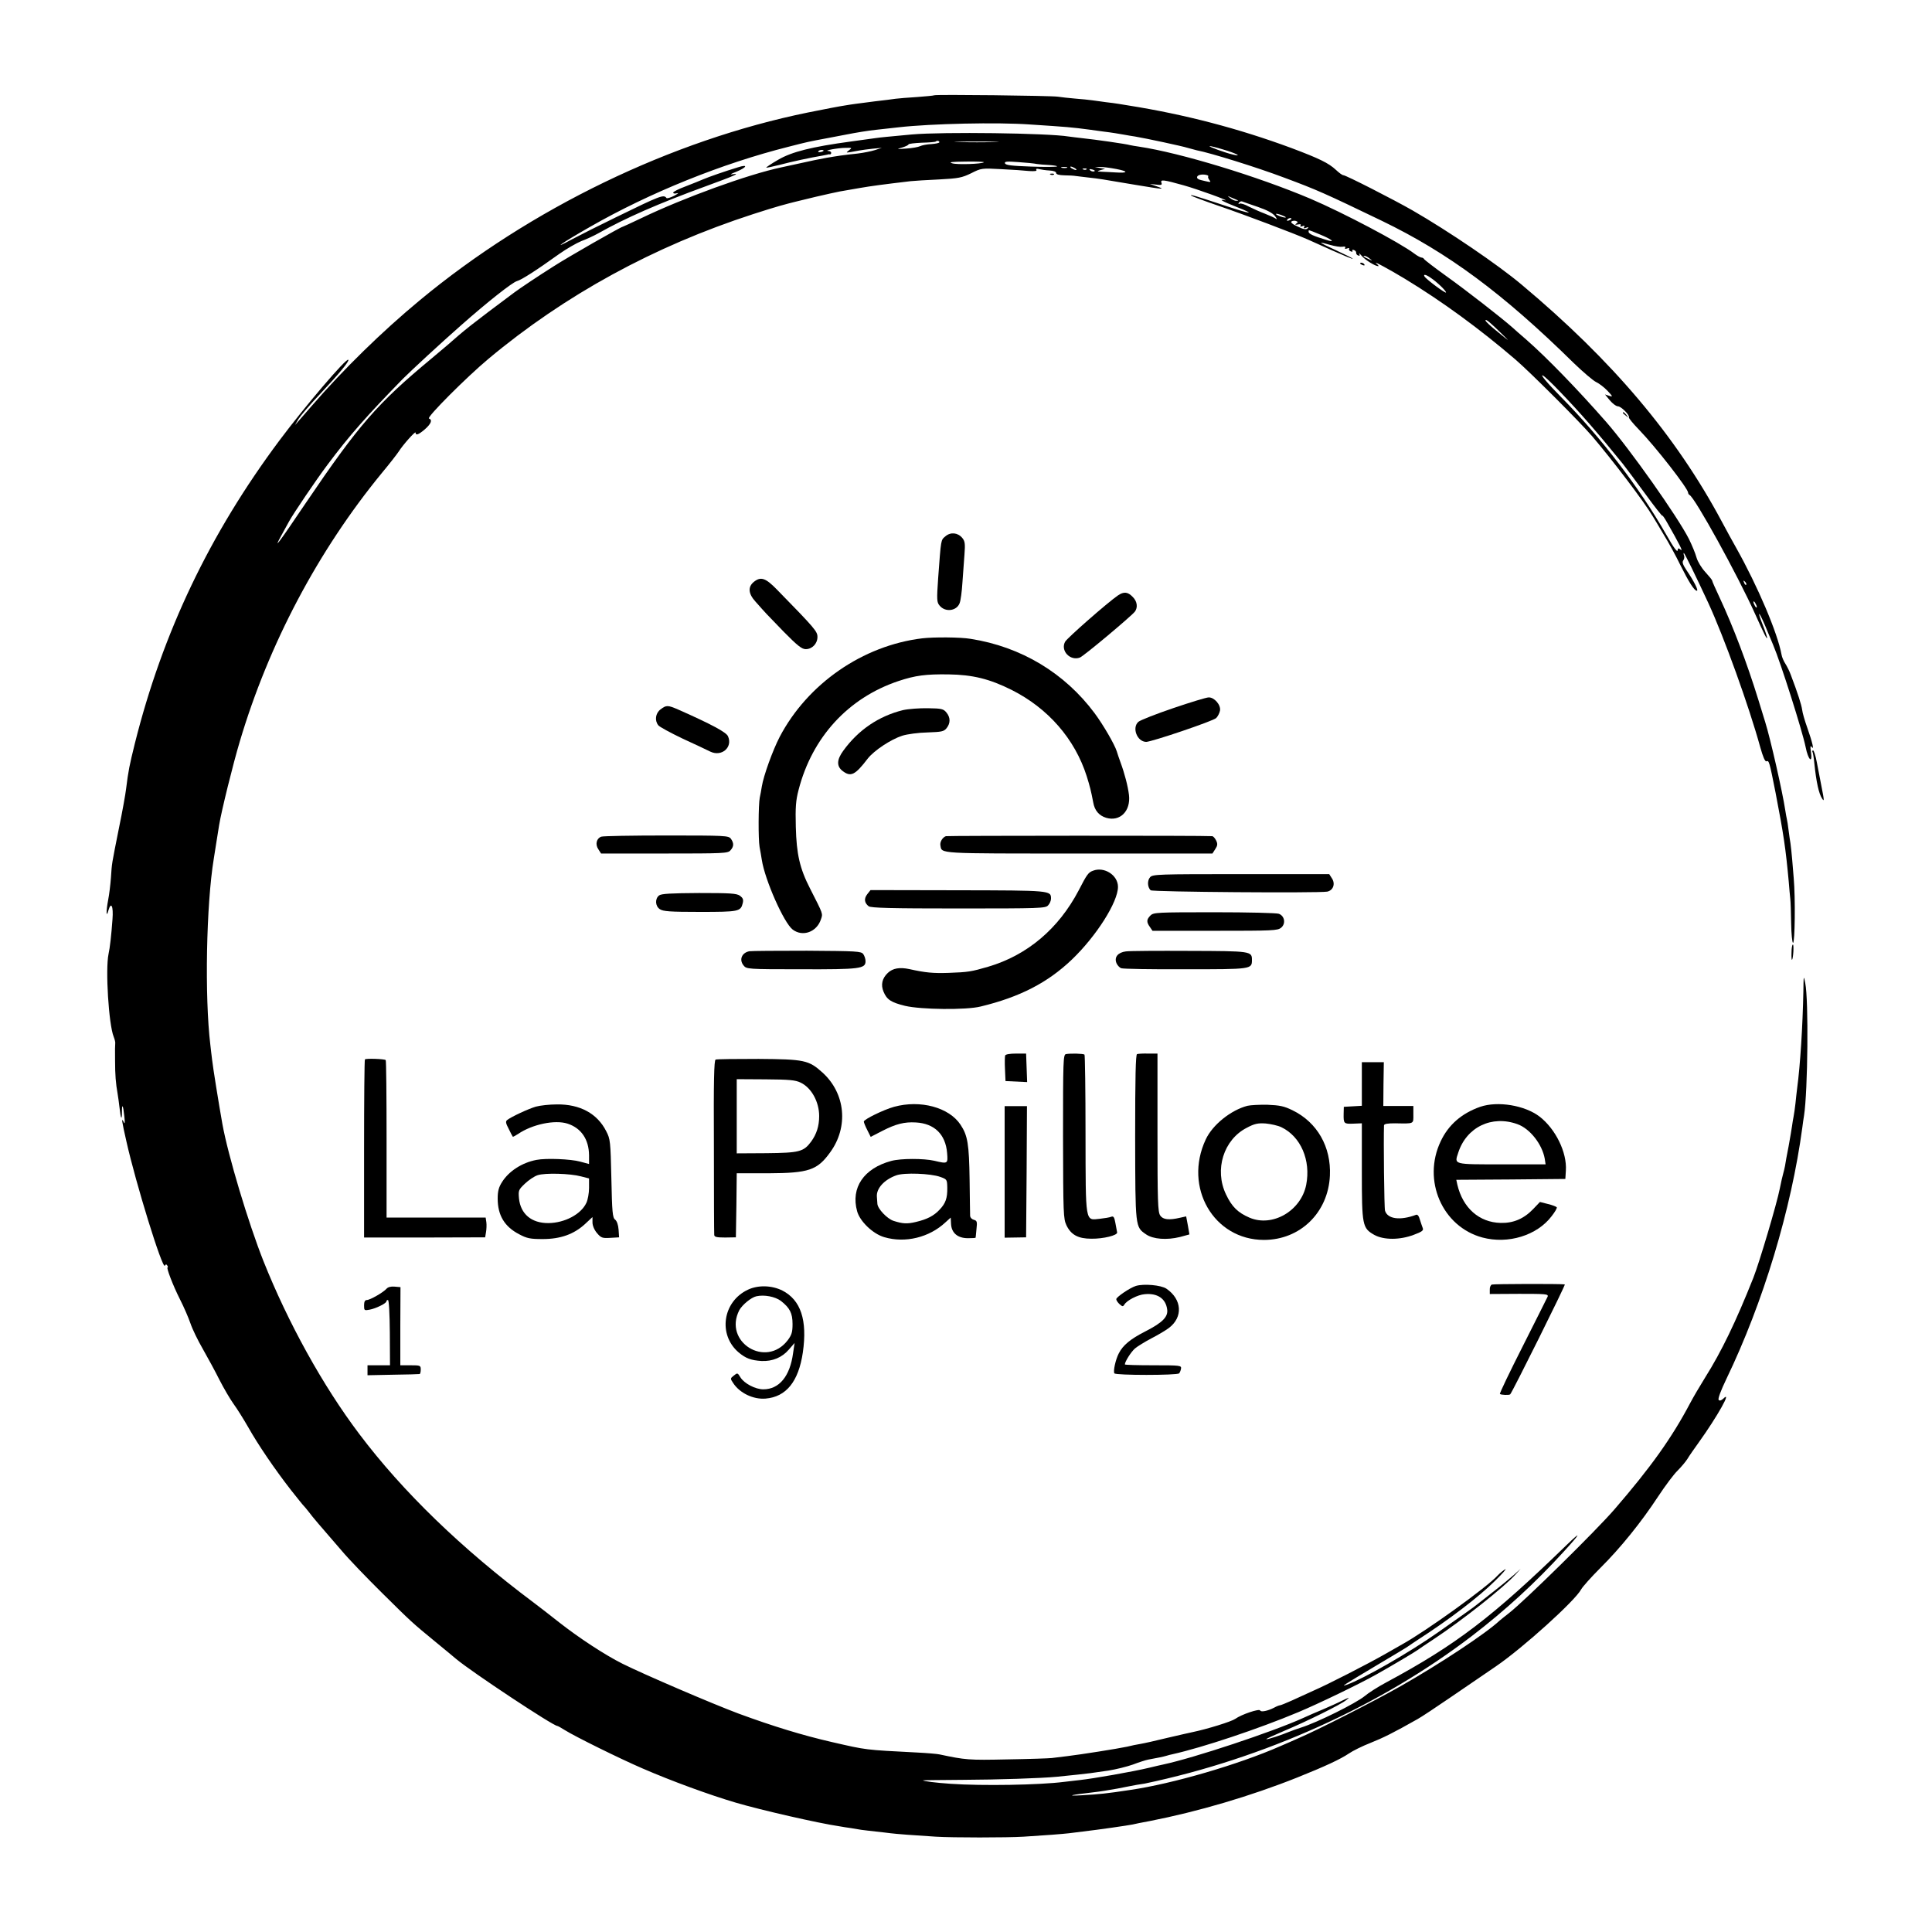 <?xml version="1.0" standalone="no"?>
<!DOCTYPE svg PUBLIC "-//W3C//DTD SVG 20010904//EN"
 "http://www.w3.org/TR/2001/REC-SVG-20010904/DTD/svg10.dtd">
<svg version="1.0" xmlns="http://www.w3.org/2000/svg"
 width="1125pt" height="1125pt" viewBox="0 0 1125 1125"
 preserveAspectRatio="xMidYMid meet">
<g transform="translate(0,1125) scale(0.1,-0.1)"
fill="#000000" stroke="none">
<path d="M5439 10695 c-2 -2 -47 -6 -99 -10 -52 -3 -108 -8 -125 -10 -16 -3
-70 -9 -120 -15 -49 -6 -101 -13 -115 -15 -14 -2 -43 -6 -65 -10 -22 -3 -116
-21 -210 -40 -795 -162 -1615 -558 -2260 -1093 -219 -181 -448 -405 -631 -617
-29 -33 -62 -71 -74 -85 l-22 -25 20 35 c12 19 67 84 124 144 113 120 174 194
166 201 -11 12 -254 -273 -401 -470 -406 -544 -680 -1118 -842 -1765 -32 -130
-37 -154 -51 -265 -3 -27 -21 -129 -41 -225 -44 -221 -41 -202 -47 -290 -3
-41 -10 -99 -16 -129 -13 -68 -12 -110 1 -63 16 55 30 26 24 -51 -7 -96 -15
-166 -23 -202 -19 -90 1 -411 30 -482 6 -15 10 -32 9 -37 -1 -5 -2 -50 -1
-100 0 -85 4 -134 15 -196 3 -14 7 -50 11 -80 7 -66 14 -78 14 -25 0 53 7 41
14 -25 4 -37 3 -48 -3 -35 -16 33 -12 8 15 -111 54 -242 210 -747 224 -724 5
9 9 9 14 1 4 -6 5 -11 2 -11 -9 0 31 -105 72 -186 23 -45 50 -108 61 -140 11
-33 43 -99 72 -149 28 -49 72 -130 97 -180 25 -49 62 -112 82 -140 20 -27 58
-88 85 -135 58 -103 154 -244 248 -365 39 -49 73 -92 77 -95 3 -3 16 -18 29
-35 23 -31 61 -75 190 -224 40 -48 146 -158 235 -246 173 -171 171 -170 316
-289 52 -43 105 -86 116 -96 92 -77 565 -390 589 -390 3 0 23 -11 45 -25 59
-37 318 -165 450 -222 168 -73 389 -154 545 -200 146 -43 483 -120 600 -137
22 -4 54 -9 70 -11 17 -3 44 -7 60 -10 17 -2 55 -7 85 -10 30 -3 69 -8 86 -10
31 -4 134 -12 264 -20 96 -6 412 -6 510 0 116 7 232 16 265 20 17 2 53 7 80
10 95 11 260 35 290 41 11 3 56 12 100 20 281 55 587 145 860 254 162 65 250
106 299 139 23 16 80 44 126 62 75 30 132 58 275 139 22 12 106 68 188 124 81
55 202 138 268 183 158 108 462 383 496 448 9 16 59 72 112 125 116 115 238
266 337 417 41 62 91 129 113 150 21 21 47 52 57 68 10 17 40 60 66 96 109
152 197 309 142 254 -11 -10 -20 -13 -26 -7 -6 6 11 52 45 123 214 444 378
987 442 1464 3 22 7 54 10 70 22 142 27 673 7 770 -9 48 -10 46 -11 -50 -4
-198 -18 -427 -36 -560 -3 -22 -7 -62 -10 -90 -3 -27 -8 -62 -11 -77 -3 -15
-7 -39 -9 -55 -2 -15 -11 -68 -20 -118 -10 -49 -19 -101 -21 -115 -3 -14 -7
-33 -10 -42 -5 -18 -12 -48 -20 -88 -17 -88 -119 -431 -154 -520 -101 -254
-185 -429 -282 -583 -28 -45 -67 -111 -86 -147 -107 -203 -231 -376 -441 -619
-108 -125 -522 -532 -614 -604 -23 -17 -47 -38 -55 -44 -80 -75 -345 -250
-575 -381 -153 -87 -486 -257 -597 -304 -19 -9 -66 -29 -105 -46 -241 -106
-626 -219 -875 -255 -137 -21 -179 -25 -284 -31 -93 -5 -63 2 75 18 30 3 91
13 135 21 43 9 95 18 114 22 19 3 40 6 45 7 695 146 1373 452 1905 859 198
152 369 309 535 491 100 109 108 127 18 40 -433 -420 -643 -581 -1048 -799
-49 -26 -107 -63 -128 -81 -51 -42 -276 -154 -372 -184 -22 -7 -53 -18 -70
-25 -42 -18 -128 -46 -131 -42 -2 2 43 22 99 46 138 58 336 156 367 182 22 17
19 17 -25 -4 -27 -14 -78 -36 -112 -51 -35 -14 -86 -37 -115 -50 -179 -81
-637 -233 -816 -271 -9 -2 -46 -10 -82 -19 -96 -23 -326 -63 -400 -71 -36 -4
-78 -9 -95 -11 -141 -18 -474 -24 -660 -11 -89 6 -156 15 -161 20 -1 1 104 2
234 3 206 1 451 9 547 18 81 8 173 18 195 21 14 2 61 9 105 15 44 7 108 23
142 35 34 13 74 26 90 29 56 10 88 17 105 22 9 3 25 7 35 9 175 39 502 148
733 245 115 48 358 165 455 220 74 41 229 133 240 142 5 4 48 33 95 64 165
109 411 304 475 376 l30 33 -40 -36 c-22 -19 -76 -64 -120 -98 -44 -34 -88
-69 -98 -77 -18 -15 -60 -44 -223 -159 -169 -119 -435 -271 -531 -305 -37 -13
-32 -10 177 115 96 57 180 107 185 112 6 4 30 21 55 37 180 116 351 247 445
340 44 43 71 74 60 68 -11 -6 -31 -22 -45 -37 -63 -69 -416 -323 -555 -400
-11 -6 -56 -32 -100 -57 -102 -58 -330 -175 -415 -212 -36 -16 -93 -42 -127
-58 -34 -15 -65 -28 -70 -28 -4 0 -20 -6 -34 -14 -37 -19 -77 -27 -81 -16 -4
12 -109 -23 -145 -49 -23 -16 -162 -59 -248 -77 -11 -2 -76 -17 -145 -33 -69
-17 -141 -33 -160 -36 -19 -3 -54 -10 -77 -16 -56 -12 -272 -46 -348 -55 -33
-4 -73 -9 -90 -11 -16 -2 -133 -6 -260 -8 -225 -5 -243 -3 -394 29 -13 3 -71
8 -130 11 -309 16 -292 14 -497 61 -170 39 -343 92 -544 166 -150 56 -551 228
-675 290 -102 51 -253 150 -369 241 -50 40 -118 92 -151 117 -418 313 -759
643 -1013 980 -212 281 -414 646 -558 1007 -88 222 -206 615 -239 798 -21 118
-55 329 -60 375 -4 30 -8 69 -10 85 -34 280 -24 818 20 1085 2 14 9 57 15 95
6 39 13 84 16 100 13 81 81 356 120 486 169 570 457 1113 827 1564 46 55 90
112 99 126 26 41 98 121 98 110 0 -19 18 -12 55 20 36 32 44 54 23 62 -16 6
221 243 347 348 444 371 963 655 1540 842 61 20 130 41 155 48 25 7 50 14 55
15 13 4 29 7 155 38 58 14 121 27 140 31 19 3 71 12 115 20 70 12 129 20 298
40 20 2 95 7 165 10 114 6 133 10 187 36 59 30 62 30 175 24 63 -3 137 -8 163
-11 32 -2 46 0 42 6 -4 7 2 9 17 5 12 -3 40 -7 60 -8 23 -1 38 -7 38 -14 0 -9
17 -13 48 -14 26 0 56 -2 67 -4 11 -1 45 -6 75 -9 62 -7 69 -8 269 -42 162
-27 184 -29 126 -9 l-40 14 37 -4 c31 -4 36 -2 31 11 -7 20 11 18 129 -15 79
-22 281 -95 240 -87 -40 8 -15 -6 71 -40 114 -45 82 -42 -65 7 -172 57 -212
69 -202 60 5 -4 79 -32 164 -61 141 -48 437 -160 514 -194 17 -8 82 -37 145
-65 63 -28 116 -50 118 -48 2 2 -40 23 -92 47 -52 24 -94 44 -92 46 2 2 25 -4
52 -12 28 -8 60 -13 72 -11 14 3 20 0 16 -6 -4 -6 0 -8 11 -4 9 4 15 3 12 -2
-3 -5 1 -12 10 -15 8 -3 12 -2 9 4 -3 5 1 7 9 4 9 -3 14 -11 13 -16 -1 -6 4
-13 12 -16 9 -3 11 0 6 9 -4 8 3 2 16 -13 22 -24 77 -58 95 -58 4 0 -1 7 -12
16 -23 19 75 -34 166 -89 219 -133 435 -291 645 -471 87 -75 371 -359 446
-446 120 -141 301 -379 354 -468 6 -9 33 -55 61 -102 29 -47 73 -127 98 -179
51 -102 82 -151 97 -151 11 0 -17 56 -60 119 -22 33 -27 48 -19 58 5 7 8 20 4
28 -3 8 -3 15 -1 15 4 0 70 -135 142 -290 92 -199 238 -604 303 -841 16 -57
28 -85 36 -82 15 6 17 0 53 -182 48 -249 59 -325 77 -520 3 -38 7 -83 9 -100
2 -16 4 -81 5 -142 1 -62 6 -113 11 -113 11 0 14 261 4 375 -2 22 -6 71 -9
109 -3 38 -8 80 -10 95 -3 14 -7 49 -11 76 -3 28 -8 57 -10 65 -2 8 -6 31 -9
50 -16 108 -88 423 -117 515 -5 17 -23 75 -40 130 -66 214 -147 427 -225 594
-24 51 -44 96 -44 100 0 4 -18 26 -40 50 -22 24 -44 60 -51 84 -6 23 -26 71
-44 108 -67 132 -344 524 -483 683 -163 186 -344 373 -464 478 -34 29 -70 61
-82 72 -66 58 -269 216 -381 296 -71 51 -131 97 -133 102 -2 4 -8 8 -14 8 -6
0 -25 10 -42 23 -86 65 -414 238 -606 320 -307 130 -756 267 -997 303 -21 3
-45 7 -53 9 -23 7 -207 33 -275 40 -33 4 -70 8 -82 10 -121 20 -733 28 -913
12 -148 -14 -174 -16 -210 -21 -19 -3 -84 -12 -145 -20 -229 -31 -344 -60
-423 -106 -40 -23 -71 -44 -70 -46 2 -2 37 6 78 16 67 18 183 43 250 54 14 3
27 5 30 6 3 2 8 2 13 1 4 0 7 3 7 9 0 6 -8 11 -17 11 -29 2 59 18 101 18 38 1
39 0 20 -14 -21 -17 -26 -17 62 -1 12 2 45 7 75 10 l54 5 -40 -13 c-22 -7 -67
-16 -100 -20 -86 -9 -117 -14 -182 -25 -65 -12 -68 -13 -173 -36 -41 -9 -83
-18 -92 -20 -193 -41 -565 -176 -815 -296 -57 -27 -104 -49 -106 -49 -10 0
-318 -176 -405 -232 -84 -53 -195 -127 -227 -151 -252 -188 -288 -217 -390
-307 -22 -19 -65 -55 -95 -80 -312 -259 -420 -382 -730 -840 -162 -240 -193
-281 -140 -185 18 33 38 69 44 80 26 47 155 238 224 330 126 169 231 287 438
499 51 51 223 210 338 311 156 138 300 251 326 258 26 7 111 61 246 158 44 31
102 64 129 75 28 10 73 31 100 46 156 88 349 173 629 275 159 58 203 77 151
68 -18 -3 -9 3 23 15 62 26 70 45 10 26 -79 -24 -173 -57 -203 -70 -16 -7 -63
-26 -102 -41 -40 -15 -73 -31 -73 -37 0 -5 10 -7 23 -3 12 3 4 -3 -17 -15 -22
-11 -42 -17 -45 -13 -16 22 -34 15 -296 -113 -93 -45 -208 -103 -255 -128
-129 -70 -54 -18 106 73 349 200 769 369 1154 466 117 30 113 29 230 51 47 9
94 18 105 20 60 12 135 24 175 28 25 3 86 10 135 15 187 21 573 30 765 16 214
-14 240 -16 345 -30 22 -3 58 -8 80 -11 50 -6 92 -13 125 -19 14 -3 41 -7 60
-10 65 -11 275 -56 306 -66 17 -5 40 -11 52 -14 80 -15 350 -99 509 -159 191
-71 238 -92 568 -251 387 -187 705 -422 1119 -829 56 -54 115 -104 131 -111
17 -8 46 -30 65 -50 32 -34 33 -37 11 -30 l-25 8 28 -34 c16 -19 37 -35 48
-35 19 -1 70 -53 63 -64 -2 -4 24 -36 58 -71 98 -101 287 -344 287 -368 0 -5
4 -11 8 -13 30 -13 278 -462 382 -693 53 -118 69 -150 70 -139 0 5 -11 39 -25
74 -36 91 -24 85 15 -7 18 -43 38 -91 45 -108 45 -106 170 -501 189 -594 15
-77 42 -102 31 -28 -5 31 -3 38 5 27 15 -21 4 27 -27 115 -14 39 -27 84 -29
102 -4 29 -26 98 -66 203 -7 20 -21 48 -31 64 -10 15 -21 40 -23 54 -23 126
-138 397 -263 620 -21 37 -60 108 -86 157 -267 499 -637 936 -1165 1378 -138
116 -425 311 -635 432 -112 64 -388 205 -403 205 -6 0 -25 14 -43 31 -43 40
-97 66 -259 127 -308 114 -622 196 -950 248 -14 2 -38 6 -55 9 -16 3 -50 7
-75 10 -25 4 -61 8 -80 11 -19 3 -64 7 -100 10 -36 3 -81 8 -100 11 -38 6
-716 14 -721 8z m31 -273 c0 -5 -21 -9 -47 -11 -25 -1 -55 -7 -65 -12 -10 -5
-46 -12 -81 -14 -57 -4 -59 -4 -24 6 20 6 37 14 37 18 0 4 35 8 77 10 43 1 80
4 82 7 7 7 21 4 21 -4z m323 1 c-56 -2 -151 -2 -210 0 -59 1 -13 3 102 3 116
0 164 -2 108 -3z m1331 -44 c73 -21 115 -44 55 -29 -44 10 -147 48 -135 49 5
1 41 -8 80 -20z m-2329 -8 c-9 -8 -36 -10 -30 -2 2 4 11 8 20 8 8 0 13 -3 10
-6z m934 -66 c-10 -10 -156 -15 -184 -6 -23 7 -6 9 79 10 60 1 107 -1 105 -4z
m309 -10 c13 -2 45 -5 72 -6 27 -2 47 -5 45 -8 -1 -3 -69 -4 -151 -1 -113 4
-148 8 -152 19 -4 11 11 12 79 7 46 -3 94 -8 107 -11z m175 -22 c-7 -2 -21 -2
-30 0 -10 3 -4 5 12 5 17 0 24 -2 18 -5z m47 -3 c8 -5 11 -10 5 -10 -5 0 -17
5 -25 10 -8 5 -10 10 -5 10 6 0 17 -5 25 -10z m240 -4 c73 -14 70 -25 -5 -20
-27 1 -63 4 -80 4 -29 2 -29 2 -5 10 l25 7 -30 5 -30 5 30 1 c17 0 59 -5 95
-12z m-173 -2 c-3 -3 -12 -4 -19 -1 -8 3 -5 6 6 6 11 1 17 -2 13 -5z m44 -12
c-7 -2 -18 1 -23 6 -8 8 -4 9 13 5 13 -4 18 -8 10 -11z m664 -30 c-2 -3 1 -12
7 -20 11 -13 8 -14 -22 -7 -19 4 -38 9 -42 12 -14 8 -8 21 10 25 21 5 55 -2
47 -10z m165 -135 c13 -5 13 -6 -1 -6 -8 -1 -24 6 -35 15 -19 15 -19 15 1 6
11 -5 27 -12 35 -15z m125 -42 c55 -19 86 -36 100 -54 10 -14 13 -21 5 -15 -8
6 -37 19 -65 30 -27 10 -69 29 -93 41 -23 13 -48 21 -54 17 -7 -4 -8 -3 -4 5
4 7 13 10 19 8 7 -3 48 -17 92 -32z m162 -61 c-5 -5 -57 13 -57 20 0 3 14 0
31 -6 16 -6 28 -12 26 -14z m33 -8 c0 -2 -7 -7 -16 -10 -8 -3 -12 -2 -9 4 6
10 25 14 25 6z m28 -28 c-9 -7 -7 -8 10 -5 14 3 20 1 15 -6 -4 -7 0 -8 11 -4
11 5 15 3 10 -5 -5 -8 -1 -9 12 -4 14 5 16 4 8 -4 -8 -8 -24 -6 -58 11 -31 14
-43 25 -35 30 7 4 19 5 26 2 12 -5 12 -7 1 -15z m135 -62 c74 -30 99 -52 37
-32 -73 22 -100 35 -100 46 0 13 -5 14 63 -14z m293 -142 c18 -14 18 -14 -6
-3 -31 14 -36 19 -24 19 6 0 19 -7 30 -16z m354 -111 c35 -23 90 -75 90 -86 0
-9 -115 76 -125 93 -9 15 8 12 35 -7z m415 -327 c49 -48 49 -48 -22 10 -40 32
-73 62 -73 68 0 11 25 -9 95 -78z m335 -333 c125 -130 217 -236 369 -423 16
-20 74 -98 130 -174 55 -76 101 -134 101 -129 0 4 12 -12 26 -37 75 -131 96
-174 81 -161 -12 9 -17 10 -17 2 0 -24 -20 2 -71 92 -152 266 -376 560 -610
796 -79 80 -125 135 -104 124 11 -6 54 -47 95 -90z m1088 -1128 c-3 -3 -9 2
-12 12 -6 14 -5 15 5 6 7 -7 10 -15 7 -18z m62 -130 c0 -5 -5 -3 -10 5 -5 8
-10 20 -10 25 0 6 5 3 10 -5 5 -8 10 -19 10 -25z"/>
<path d="M6118 10233 c7 -3 16 -2 19 1 4 3 -2 6 -13 5 -11 0 -14 -3 -6 -6z"/>
<path d="M7920 9716 c0 -2 7 -7 16 -10 8 -3 12 -2 9 4 -6 10 -25 14 -25 6z"/>
<path d="M9450 8846 c0 -2 8 -10 18 -17 15 -13 16 -12 3 4 -13 16 -21 21 -21
13z"/>
<path d="M5505 8127 c-27 -23 -25 -13 -42 -242 -9 -128 -8 -142 8 -161 33 -41
100 -32 117 14 6 15 13 68 16 117 4 50 9 124 12 165 5 64 3 79 -13 98 -26 31
-68 35 -98 9z"/>
<path d="M4390 7862 c-36 -29 -33 -69 9 -115 60 -68 62 -70 165 -176 80 -81
105 -101 128 -101 37 0 68 32 68 71 0 32 -13 48 -236 276 -66 68 -94 77 -134
45z"/>
<path d="M6510 7783 c-60 -41 -296 -248 -308 -270 -28 -52 29 -113 86 -92 22
8 294 236 320 267 19 25 14 61 -13 87 -28 29 -51 31 -85 8z"/>
<path d="M5370 7533 c-347 -42 -668 -265 -830 -574 -40 -77 -94 -226 -104
-289 -3 -19 -8 -48 -12 -65 -8 -41 -9 -242 -1 -287 4 -21 10 -55 13 -75 18
-117 129 -368 180 -406 58 -44 140 -14 164 59 12 35 15 27 -63 180 -60 117
-79 200 -83 359 -3 114 0 154 16 215 79 307 289 536 581 634 99 33 160 41 294
39 138 -2 237 -26 365 -90 213 -107 369 -286 438 -503 19 -61 25 -85 38 -153
8 -46 33 -76 75 -89 81 -24 144 39 133 133 -6 51 -26 127 -49 189 -9 25 -19
54 -22 65 -13 41 -78 153 -129 222 -174 234 -428 387 -722 433 -58 10 -215 11
-282 3z"/>
<path d="M6833 7127 c-100 -34 -192 -70 -204 -80 -39 -34 -8 -116 45 -117 31
0 390 121 408 139 9 9 19 28 22 43 6 33 -33 78 -66 77 -13 0 -105 -28 -205
-62z"/>
<path d="M3846 7119 c-29 -22 -35 -64 -13 -92 6 -9 71 -44 142 -78 72 -33 144
-67 162 -76 66 -31 131 26 102 90 -10 23 -95 69 -287 154 -64 28 -72 28 -106
2z"/>
<path d="M5258 7115 c-141 -35 -260 -115 -348 -237 -38 -52 -39 -90 -4 -117
48 -37 73 -25 147 72 37 47 135 112 201 133 28 9 94 18 146 19 83 3 96 5 112
25 23 29 23 62 -1 91 -17 21 -28 24 -107 25 -49 1 -115 -4 -146 -11z"/>
<path d="M10554 6872 c3 -5 8 -35 11 -68 11 -107 26 -176 45 -204 13 -20 13
-12 -4 73 -8 40 -20 102 -27 140 -7 37 -17 67 -21 67 -5 0 -7 -4 -4 -8z"/>
<path d="M3501 6378 c-28 -10 -36 -45 -17 -73 l16 -25 369 0 c344 0 369 1 384
18 21 23 21 42 3 68 -14 18 -30 19 -375 19 -199 0 -370 -3 -380 -7z"/>
<path d="M5508 6381 c-20 -7 -36 -34 -32 -54 9 -49 -26 -47 805 -47 l779 0 16
25 c14 21 15 31 6 50 -7 14 -17 26 -24 26 -37 4 -1540 3 -1550 0z"/>
<path d="M6365 6180 c-28 -10 -36 -22 -84 -115 -117 -223 -299 -377 -526 -444
-99 -29 -118 -32 -231 -36 -90 -3 -135 1 -229 22 -57 12 -96 5 -125 -22 -34
-32 -42 -70 -25 -110 19 -46 44 -62 125 -82 93 -22 356 -25 440 -4 228 55 391
139 532 274 143 137 268 335 268 423 0 68 -80 119 -145 94z"/>
<path d="M6697 6142 c-17 -19 -16 -57 3 -76 10 -10 973 -17 1028 -8 35 7 49
45 28 77 l-16 25 -514 0 c-482 0 -514 -1 -529 -18z"/>
<path d="M5050 6043 c-20 -26 -17 -50 8 -70 12 -10 132 -13 522 -13 478 0 508
1 523 18 10 10 17 28 17 39 0 48 0 48 -542 49 l-509 1 -19 -24z"/>
<path d="M3838 6036 c-25 -19 -23 -62 4 -80 19 -13 59 -16 233 -16 227 0 238
2 250 51 5 21 1 30 -16 43 -20 14 -57 16 -239 16 -163 -1 -219 -4 -232 -14z"/>
<path d="M6699 5919 c-23 -23 -24 -38 -3 -67 l15 -22 363 0 c338 0 365 1 386
18 28 23 21 68 -13 81 -12 5 -181 9 -375 9 -335 0 -355 -1 -373 -19z"/>
<path d="M10432 5704 c-1 -26 0 -45 3 -43 7 8 12 89 5 89 -4 0 -8 -21 -8 -46z"/>
<path d="M4364 5711 c-44 -8 -62 -49 -34 -83 17 -21 21 -22 335 -22 343 -1
375 3 375 47 0 13 -6 31 -13 41 -12 17 -37 18 -328 20 -174 0 -324 -1 -335 -3z"/>
<path d="M6556 5710 c-46 -6 -69 -33 -55 -68 5 -12 17 -26 28 -30 11 -4 179
-7 374 -6 385 0 387 0 387 54 0 51 -4 52 -362 53 -183 1 -350 0 -372 -3z"/>
<path d="M5853 5104 c-2 -6 -3 -42 -1 -80 l3 -69 63 -3 63 -3 -3 83 -3 83 -59
0 c-34 0 -60 -4 -63 -11z"/>
<path d="M6207 5112 c-16 -3 -17 -38 -17 -480 1 -451 2 -479 20 -517 27 -56
69 -78 145 -78 71 -1 154 20 150 37 -1 6 -6 30 -10 54 -6 34 -11 42 -24 37 -9
-4 -39 -9 -67 -12 -86 -9 -82 -32 -83 494 0 251 -3 459 -6 462 -6 6 -81 8
-108 3z"/>
<path d="M6621 5112 c-8 -3 -11 -130 -11 -483 1 -530 0 -523 64 -567 41 -28
120 -34 197 -15 l55 15 -9 52 -10 53 -36 -8 c-64 -15 -99 -11 -115 13 -14 20
-16 82 -16 483 l0 460 -54 0 c-29 1 -59 -1 -65 -3z"/>
<path d="M2125 5081 c-3 -2 -5 -237 -5 -521 l0 -516 352 0 353 1 5 30 c3 17 4
42 2 58 l-4 27 -289 0 -288 0 0 456 c0 251 -2 458 -5 461 -6 7 -115 11 -121 4z"/>
<path d="M4167 5080 c-9 -4 -12 -121 -10 -505 0 -275 1 -507 2 -516 1 -12 14
-15 64 -15 l62 1 3 186 2 187 183 0 c237 1 286 18 361 122 108 148 89 343 -44
464 -81 73 -105 78 -373 80 -131 0 -243 -1 -250 -4z m495 -134 c63 -30 108
-112 108 -195 0 -58 -15 -105 -47 -149 -44 -59 -69 -65 -260 -67 l-173 -1 0
216 0 216 168 -1 c138 -1 173 -4 204 -19z"/>
<path d="M7930 4938 l0 -127 -52 -3 -53 -3 -1 -40 c-1 -58 1 -60 56 -58 l50 2
0 -279 c0 -318 3 -331 73 -371 55 -30 149 -30 230 1 46 17 57 25 52 38 -4 10
-11 32 -17 50 -6 22 -14 32 -23 28 -91 -34 -165 -25 -180 24 -5 15 -9 411 -6
497 1 9 21 12 64 12 114 -2 107 -5 107 51 l0 50 -87 0 -88 0 1 127 2 128 -64
0 -64 0 0 -127z"/>
<path d="M3120 4806 c-44 -13 -143 -59 -167 -78 -10 -8 -8 -19 9 -51 11 -23
22 -44 24 -46 1 -2 15 6 31 16 82 56 214 84 288 60 80 -26 124 -92 125 -184
l0 -51 -52 14 c-54 15 -199 21 -254 10 -84 -16 -160 -65 -200 -128 -20 -31
-26 -54 -26 -97 0 -98 40 -164 125 -208 45 -24 64 -28 137 -28 104 0 182 28
247 88 l43 40 0 -31 c0 -18 10 -43 26 -62 24 -28 31 -31 78 -28 l51 3 -3 45
c-2 28 -10 50 -20 58 -15 11 -18 43 -22 240 -5 216 -6 229 -30 275 -52 103
-153 158 -288 156 -42 0 -97 -6 -122 -13z m263 -406 l47 -12 0 -55 c0 -30 -7
-70 -16 -88 -31 -66 -126 -116 -220 -117 -99 -1 -163 53 -172 144 -4 46 -3 50
35 86 22 21 55 43 74 49 43 14 189 10 252 -7z"/>
<path d="M5206 4805 c-61 -17 -176 -73 -176 -86 0 -5 9 -28 20 -49 l20 -40 68
35 c78 40 128 53 195 49 108 -6 173 -69 182 -178 5 -63 5 -64 -75 -45 -61 14
-195 14 -250 -1 -160 -43 -237 -156 -199 -293 16 -59 92 -132 158 -151 122
-36 262 -2 356 86 l31 28 2 -38 c3 -52 39 -82 98 -82 24 0 44 1 45 3 0 1 3 24
5 50 5 43 3 49 -15 54 -12 3 -21 13 -22 22 0 9 -2 104 -3 211 -3 208 -11 258
-53 321 -67 101 -234 146 -387 104z m269 -408 c39 -14 40 -15 41 -63 1 -61
-10 -91 -44 -127 -34 -37 -74 -57 -137 -72 -53 -13 -79 -11 -132 6 -37 12 -92
70 -94 99 -1 11 -2 30 -3 43 -3 47 43 98 113 123 46 17 201 11 256 -9z"/>
<path d="M7264 4811 c-96 -25 -203 -110 -243 -196 -131 -279 47 -585 339 -585
211 0 374 159 384 374 8 168 -74 311 -218 381 -49 24 -74 29 -145 32 -47 1
-100 -2 -117 -6z m198 -125 c112 -54 172 -192 144 -335 -30 -152 -197 -249
-331 -191 -67 29 -102 63 -136 135 -69 144 -14 319 121 388 45 24 65 28 110
25 30 -3 72 -12 92 -22z"/>
<path d="M8619 4805 c-108 -38 -185 -105 -230 -201 -108 -227 9 -497 243 -560
150 -40 318 12 403 124 19 24 33 48 30 52 -3 4 -26 13 -51 19 l-47 12 -40 -42
c-54 -56 -115 -82 -189 -80 -125 3 -220 87 -252 223 l-6 28 317 2 318 3 3 49
c7 106 -60 242 -153 314 -86 66 -244 92 -346 57z m217 -101 c73 -26 144 -117
159 -201 l5 -33 -255 0 c-284 0 -277 -2 -254 67 48 150 196 221 345 167z"/>
<path d="M5850 4426 l0 -383 63 1 62 1 3 382 2 382 -65 0 -65 0 0 -383z"/>
<path d="M8687 3770 c-7 -3 -13 -16 -12 -30 l0 -25 172 1 c153 0 170 -1 165
-16 -4 -8 -69 -139 -145 -289 -76 -150 -136 -275 -133 -278 6 -6 55 -8 60 -2
14 16 324 639 318 640 -26 4 -415 3 -425 -1z"/>
<path d="M6614 3762 c-35 -11 -114 -65 -114 -77 0 -7 9 -20 19 -29 17 -15 20
-15 28 -3 13 24 78 58 119 61 73 7 121 -25 130 -86 8 -45 -25 -79 -131 -133
-82 -42 -126 -78 -150 -125 -19 -36 -34 -105 -26 -117 7 -12 366 -12 377 0 4
4 9 16 11 27 3 19 -3 20 -162 20 -91 0 -165 2 -165 5 0 16 36 73 59 93 14 12
58 39 96 59 39 20 84 47 101 60 84 63 77 167 -14 229 -31 21 -132 30 -178 16z"/>
<path d="M2251 3746 c-18 -21 -96 -66 -115 -66 -11 0 -16 -10 -16 -31 0 -30 1
-31 33 -25 37 7 97 37 97 48 0 5 4 8 9 8 6 0 10 -80 11 -190 l1 -190 -66 0
-65 0 0 -29 0 -29 148 3 c81 1 150 3 155 4 4 0 7 12 7 26 0 24 -3 25 -60 25
l-59 0 0 228 1 227 -35 3 c-21 2 -38 -3 -46 -12z"/>
<path d="M4355 3740 c-147 -69 -175 -262 -54 -365 42 -35 72 -46 133 -50 64
-3 120 20 160 67 l33 38 -9 -60 c-18 -134 -81 -210 -173 -210 -47 0 -111 34
-133 69 -17 28 -18 28 -39 11 -21 -16 -21 -18 -4 -43 38 -59 118 -97 189 -91
120 10 192 99 217 269 27 188 -12 305 -119 360 -62 31 -142 33 -201 5z m192
-65 c52 -41 68 -71 68 -135 0 -47 -5 -63 -28 -94 -127 -166 -377 -10 -282 175
17 31 70 75 100 81 46 10 108 -2 142 -27z"/>
</g>
</svg>
